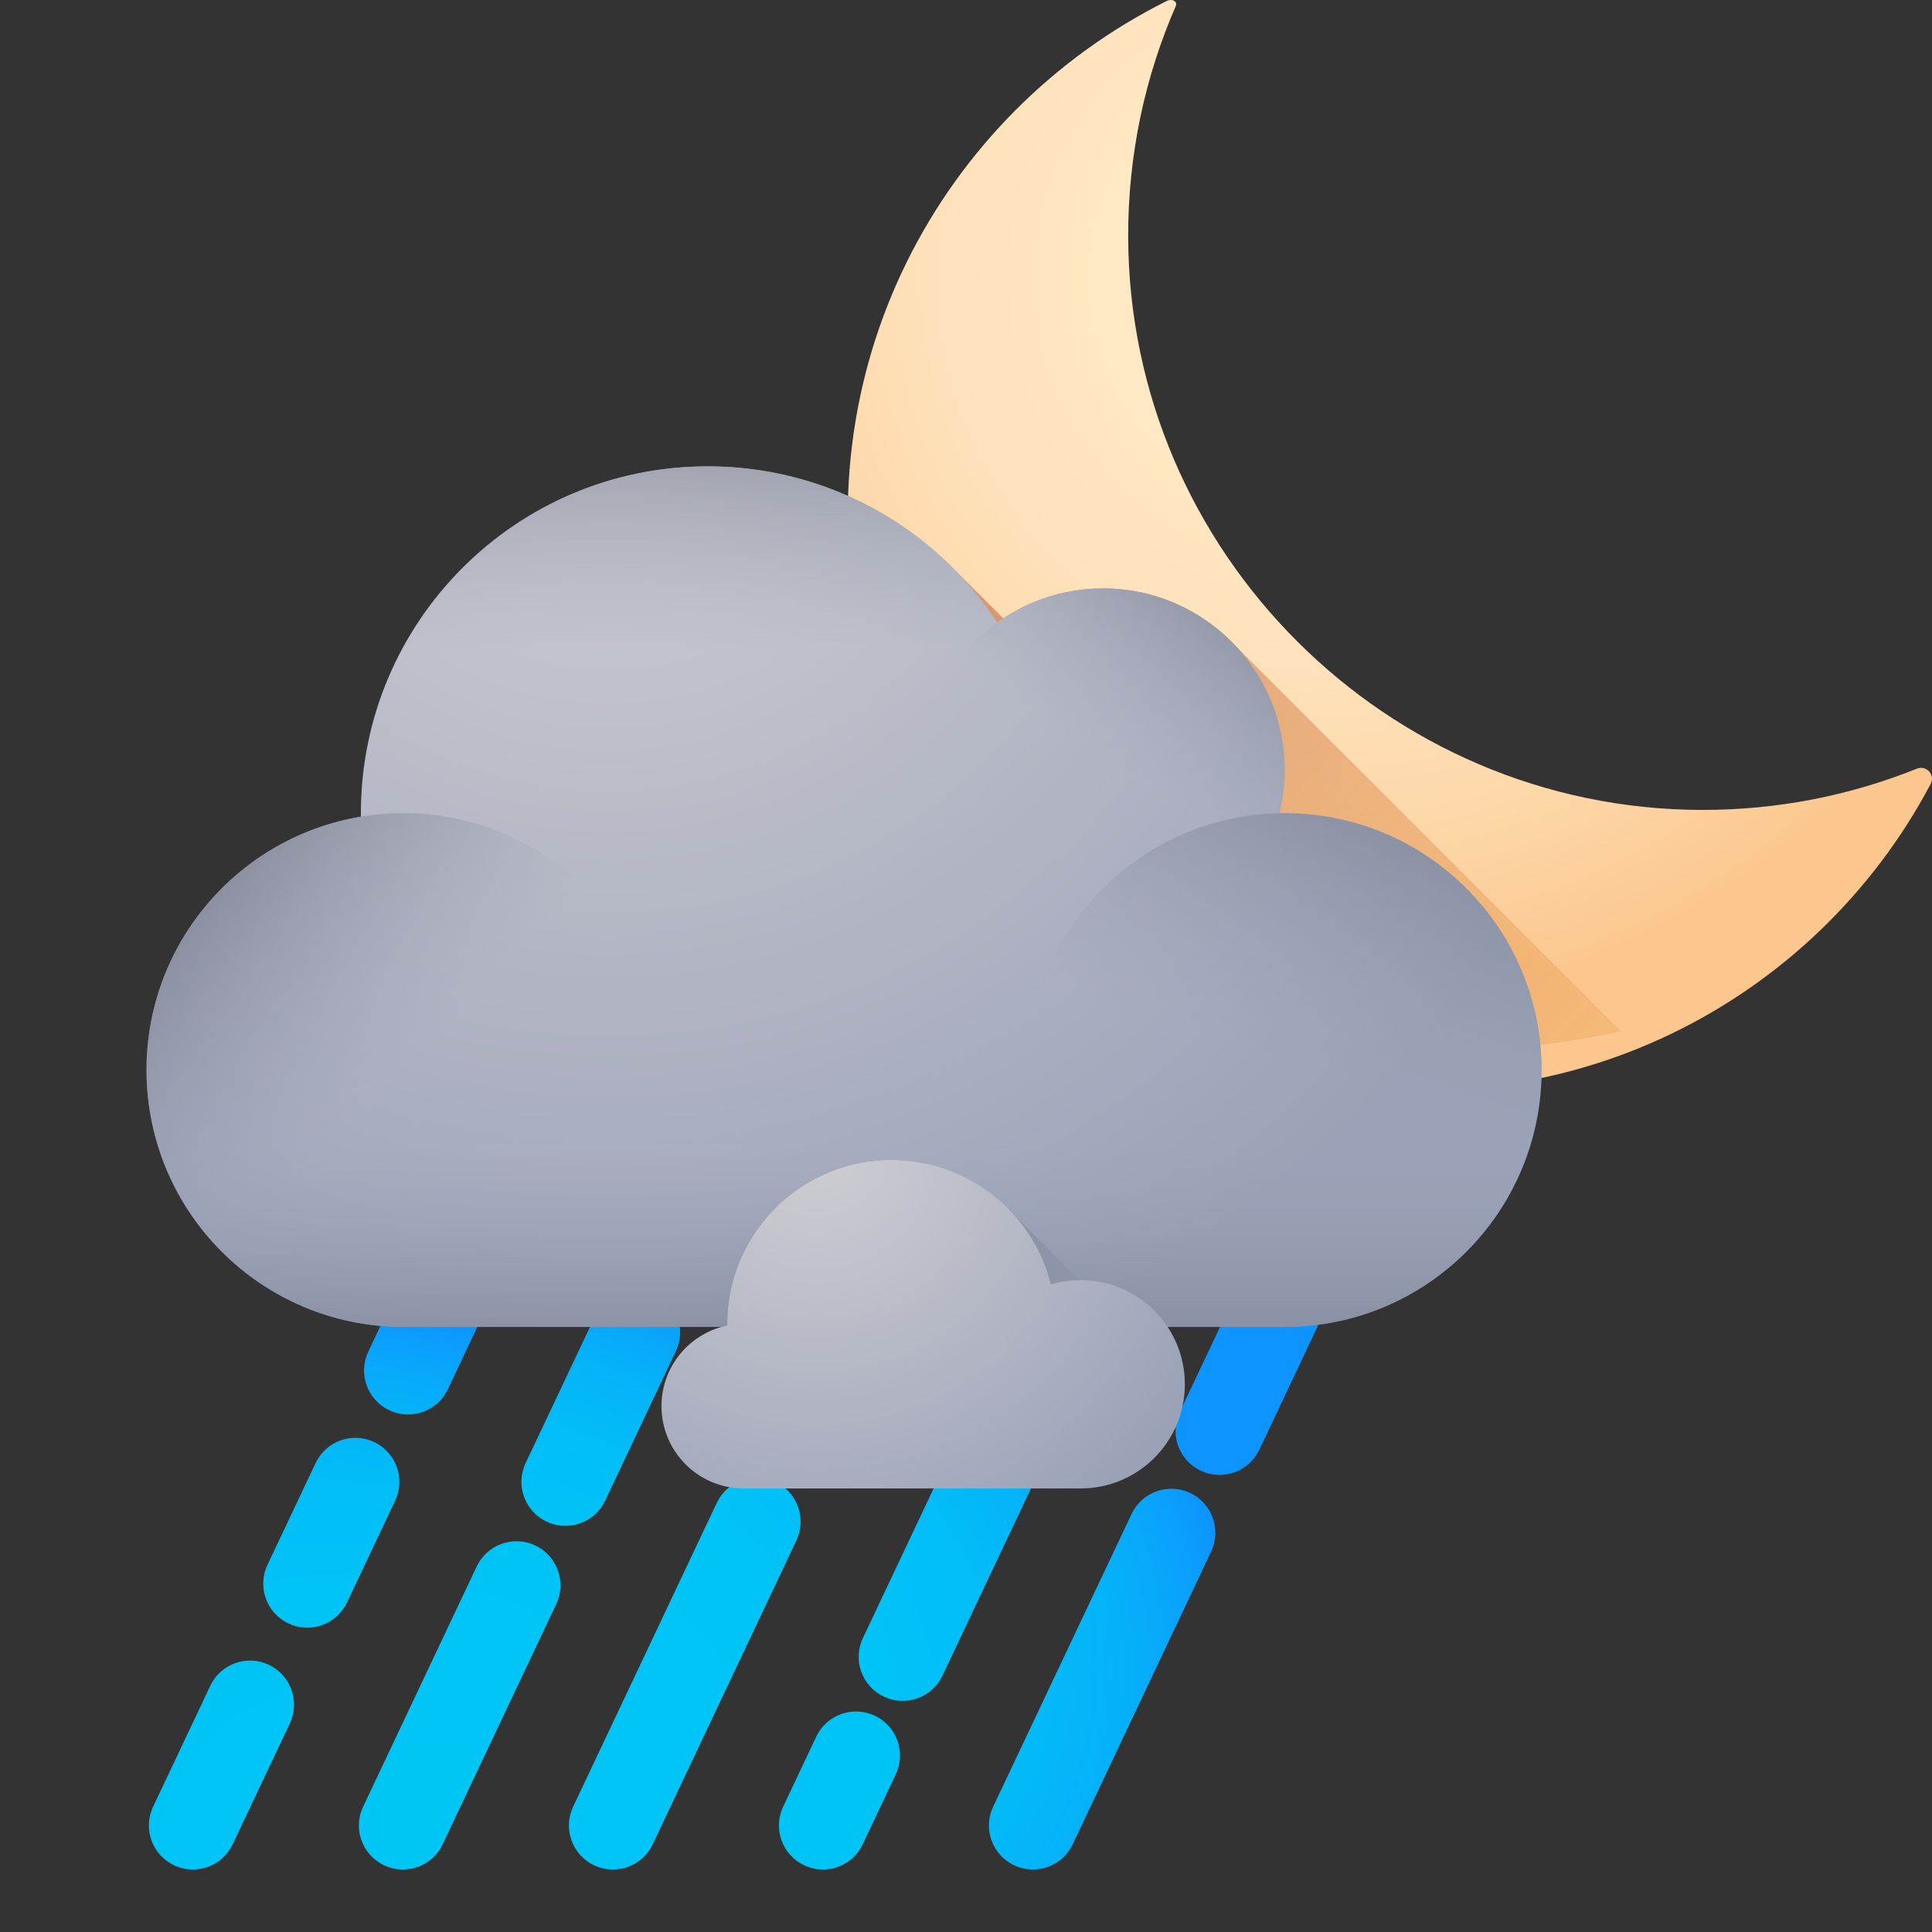 <svg width="174" height="174" viewBox="0 0 174 174" fill="none" xmlns="http://www.w3.org/2000/svg">
<rect x="0" y="0" width="174" height="174" fill="#333333" stroke="none"/>
<g clip-path="url(#clip0)">
<path d="M15.676 167.99C13.698 167.054 12.853 164.693 13.788 162.715L18.939 151.824C19.874 149.845 22.236 149.001 24.214 149.936C26.193 150.872 27.038 153.234 26.103 155.212L20.953 166.102C20.017 168.08 17.655 168.926 15.676 167.99V167.99Z" fill="url(#paint0_radial)"/>
<path d="M25.976 146.21C23.998 145.275 23.152 142.912 24.088 140.934L28.425 131.762C29.36 129.785 31.723 128.939 33.701 129.875C35.68 130.81 36.526 133.174 35.59 135.151L31.253 144.322C30.318 146.3 27.954 147.145 25.976 146.21V146.21Z" fill="url(#paint1_radial)"/>
<path d="M35.057 127.009C33.078 126.074 32.233 123.712 33.168 121.733L44.959 96.801C45.895 94.822 48.257 93.977 50.236 94.912C52.215 95.848 53.059 98.21 52.124 100.189L40.334 125.122C39.397 127.1 37.035 127.945 35.057 127.009Z" fill="url(#paint2_radial)"/>
<path d="M34.59 167.99C32.612 167.055 31.767 164.693 32.702 162.715L42.935 141.077C43.87 139.099 46.232 138.253 48.212 139.189C50.189 140.124 51.035 142.486 50.099 144.465L39.867 166.102C38.931 168.08 36.569 168.926 34.59 167.99V167.99Z" fill="url(#paint3_radial)"/>
<path d="M49.227 137.04C47.25 136.105 46.404 133.743 47.34 131.764L53.709 118.294C54.645 116.316 57.007 115.471 58.986 116.406C60.964 117.342 61.81 119.704 60.874 121.683L54.504 135.152C53.568 137.13 51.206 137.976 49.227 137.04Z" fill="url(#paint4_radial)"/>
<path d="M60.069 114.114C58.092 113.178 57.246 110.816 58.182 108.837L63.873 96.801C64.81 94.822 67.172 93.977 69.15 94.912C71.129 95.848 71.974 98.21 71.039 100.189L65.346 112.225C64.41 114.204 62.048 115.049 60.069 114.114V114.114Z" fill="url(#paint5_radial)"/>
<path d="M53.505 167.99C51.526 167.055 50.681 164.693 51.616 162.715L64.559 135.346C65.496 133.367 67.858 132.522 69.836 133.457C71.815 134.394 72.66 136.756 71.725 138.734L58.782 166.103C57.846 168.08 55.483 168.926 53.505 167.99V167.99Z" fill="url(#paint6_radial)"/>
<path d="M70.581 131.881C68.603 130.946 67.758 128.583 68.693 126.606L82.788 96.801C83.724 94.822 86.086 93.977 88.065 94.912C90.042 95.847 90.888 98.21 89.952 100.189L75.858 129.993C74.922 131.971 72.56 132.817 70.581 131.881V131.881Z" fill="url(#paint7_radial)"/>
<path d="M72.419 167.99C70.441 167.054 69.596 164.693 70.531 162.714L73.513 156.409C74.448 154.43 76.81 153.585 78.789 154.522C80.767 155.457 81.612 157.819 80.677 159.797L77.696 166.102C76.76 168.08 74.398 168.926 72.419 167.99Z" fill="url(#paint8_radial)"/>
<path d="M79.603 152.802C77.624 151.866 76.778 149.504 77.715 147.525L86.862 128.18C87.798 126.202 90.16 125.357 92.139 126.293C94.118 127.228 94.963 129.59 94.028 131.569L84.879 150.914C83.942 152.892 81.58 153.737 79.603 152.802V152.802Z" fill="url(#paint9_radial)"/>
<path d="M92.884 124.717C90.906 123.781 90.061 121.419 90.996 119.44L101.702 96.801C102.639 94.822 105.001 93.977 106.979 94.912C108.958 95.848 109.803 98.21 108.868 100.189L98.161 122.829C97.225 124.807 94.863 125.652 92.884 124.717V124.717Z" fill="url(#paint10_radial)"/>
<path d="M91.334 167.99C89.355 167.055 88.51 164.693 89.445 162.715L101.914 136.349C102.849 134.37 105.212 133.525 107.19 134.46C109.169 135.395 110.014 137.758 109.079 139.737L96.61 166.102C95.674 168.08 93.312 168.926 91.334 167.99V167.99Z" fill="url(#paint11_radial)"/>
<path d="M108.14 132.455C106.161 131.519 105.315 129.156 106.251 127.178L120.617 96.801C121.553 94.822 123.915 93.977 125.894 94.912C127.872 95.848 128.717 98.21 127.781 100.189L113.416 130.566C112.479 132.545 110.117 133.39 108.14 132.455V132.455Z" fill="url(#paint12_radial)"/>
<path d="M153.23 72.943C124.865 72.874 101.676 49.685 101.607 21.32C101.588 13.928 103.123 6.898 105.899 0.531C106.054 0.174 105.614 -0.179 105.054 0.101C84.802 10.23 72.073 33.196 77.674 58.346C81.511 75.573 98.977 93.039 116.204 96.875C140.896 102.374 163.51 90.221 173.883 70.597C174.312 69.786 173.489 68.887 172.639 69.229C166.643 71.639 160.092 72.96 153.23 72.943V72.943Z" fill="url(#paint13_radial)"/>
<path d="M73.524 90.879C72.816 93.358 75.895 95.136 77.688 93.281C85.259 85.456 98.482 88.999 101.125 99.562H101.127C101.751 102.063 105.308 102.063 105.934 99.562C108.577 88.999 121.8 85.456 129.372 93.281C132.743 95.94 145.995 92.885 145.995 92.885L111.245 58.133C108.261 54.97 104.035 52.994 99.344 52.994C96.022 52.994 92.934 53.987 90.354 55.689C90.312 55.648 86.383 51.718 86.154 51.495C80.478 45.64 72.532 42 63.734 42C58.018 42 52.661 43.537 48.053 46.218C58.328 49.074 61.697 62.074 53.963 69.557C52.11 71.35 53.888 74.428 56.367 73.72C66.836 70.728 76.516 80.408 73.524 90.879V90.879Z" fill="url(#paint14_linear)"/>
<path d="M115.705 73.234C115.549 73.234 115.393 73.235 115.237 73.24C115.54 71.993 115.705 70.693 115.705 69.354C115.705 60.318 108.381 52.994 99.344 52.994C95.789 52.994 92.504 54.13 89.82 56.055C84.233 47.589 74.637 42 63.734 42C46.485 42 32.502 55.984 32.502 73.234C32.502 73.34 32.505 73.444 32.506 73.55C21.548 75.373 13.194 84.895 13.194 96.37C13.194 109.149 23.552 119.508 36.33 119.508H115.705C128.484 119.508 138.843 109.149 138.843 96.37C138.843 83.593 128.484 73.234 115.705 73.234V73.234Z" fill="url(#paint15_radial)"/>
<path d="M138.843 96.37C138.843 109.149 128.482 119.508 115.705 119.508C102.926 119.508 92.567 109.149 92.567 96.37C92.567 83.593 102.926 73.234 115.705 73.234C128.482 73.234 138.843 83.593 138.843 96.37V96.37Z" fill="url(#paint16_linear)"/>
<path d="M115.705 69.354C115.705 78.389 108.38 85.715 99.344 85.715C90.308 85.715 82.984 78.389 82.984 69.354C82.984 60.318 90.308 52.994 99.344 52.994C108.38 52.994 115.705 60.318 115.705 69.354V69.354Z" fill="url(#paint17_linear)"/>
<path d="M94.966 73.234C94.966 90.482 80.984 104.466 63.734 104.466C46.485 104.466 32.502 90.482 32.502 73.234C32.502 55.984 46.485 42 63.734 42C80.984 42 94.966 55.984 94.966 73.234V73.234Z" fill="url(#paint18_linear)"/>
<path d="M59.468 96.37C59.468 109.149 49.109 119.508 36.33 119.508C23.552 119.508 13.194 109.149 13.194 96.37C13.194 83.593 23.552 73.234 36.33 73.234C49.109 73.234 59.468 83.593 59.468 96.37V96.37Z" fill="url(#paint19_linear)"/>
<path d="M13.407 99.521C14.944 110.809 24.621 119.507 36.33 119.507H115.705C127.414 119.507 137.091 110.809 138.628 99.521H13.407Z" fill="url(#paint20_linear)"/>
<path d="M105.419 119.507L104.213 118.3C102.499 116.45 100.05 115.289 97.328 115.289C97.296 115.289 97.265 115.292 97.233 115.292C97.213 115.275 97.196 115.255 97.177 115.238L90.984 109.045C88.292 106.225 84.496 104.466 80.289 104.466C72.118 104.466 65.496 111.089 65.496 119.258C65.496 119.3 65.498 119.339 65.499 119.38C65.323 119.416 65.149 119.46 64.977 119.508H105.419V119.507Z" fill="url(#paint21_linear)"/>
<path d="M65.498 119.38C65.498 119.339 65.495 119.3 65.495 119.258C65.495 111.089 72.118 104.466 80.289 104.466C87.225 104.466 93.043 109.241 94.643 115.682C95.494 115.427 96.395 115.289 97.328 115.289C102.508 115.289 106.71 119.489 106.71 124.671C106.71 129.851 102.508 134.052 97.328 134.052C94.332 134.052 69.1 134.052 66.983 134.052C62.891 134.052 59.574 130.734 59.574 126.641C59.574 123.057 62.118 120.068 65.498 119.38V119.38Z" fill="url(#paint22_radial)"/>
</g>
<defs>
<radialGradient id="paint0_radial" cx="0" cy="0" r="1" gradientUnits="userSpaceOnUse" gradientTransform="translate(41.718 173.117) rotate(25.309) scale(73.978 51.558)">
<stop stop-color="#00C6F6"/>
<stop offset="0.517" stop-color="#00C4F6"/>
<stop offset="0.703" stop-color="#02BDF7"/>
<stop offset="0.836" stop-color="#05B2F9"/>
<stop offset="0.942" stop-color="#0AA1FC"/>
<stop offset="1" stop-color="#0D94FE"/>
</radialGradient>
<radialGradient id="paint1_radial" cx="0" cy="0" r="1" gradientUnits="userSpaceOnUse" gradientTransform="translate(41.718 173.117) rotate(25.309) scale(73.978 51.559)">
<stop stop-color="#00C6F6"/>
<stop offset="0.517" stop-color="#00C4F6"/>
<stop offset="0.703" stop-color="#02BDF7"/>
<stop offset="0.836" stop-color="#05B2F9"/>
<stop offset="0.942" stop-color="#0AA1FC"/>
<stop offset="1" stop-color="#0D94FE"/>
</radialGradient>
<radialGradient id="paint2_radial" cx="0" cy="0" r="1" gradientUnits="userSpaceOnUse" gradientTransform="translate(41.719 173.117) rotate(25.309) scale(73.979 51.559)">
<stop stop-color="#00C6F6"/>
<stop offset="0.517" stop-color="#00C4F6"/>
<stop offset="0.703" stop-color="#02BDF7"/>
<stop offset="0.836" stop-color="#05B2F9"/>
<stop offset="0.942" stop-color="#0AA1FC"/>
<stop offset="1" stop-color="#0D94FE"/>
</radialGradient>
<radialGradient id="paint3_radial" cx="0" cy="0" r="1" gradientUnits="userSpaceOnUse" gradientTransform="translate(41.718 164.172) rotate(25.309) scale(73.98 51.56)">
<stop stop-color="#00C6F6"/>
<stop offset="0.517" stop-color="#00C4F6"/>
<stop offset="0.703" stop-color="#02BDF7"/>
<stop offset="0.836" stop-color="#05B2F9"/>
<stop offset="0.942" stop-color="#0AA1FC"/>
<stop offset="1" stop-color="#0D94FE"/>
</radialGradient>
<radialGradient id="paint4_radial" cx="0" cy="0" r="1" gradientUnits="userSpaceOnUse" gradientTransform="translate(41.718 164.173) rotate(25.309) scale(73.98 51.559)">
<stop stop-color="#00C6F6"/>
<stop offset="0.517" stop-color="#00C4F6"/>
<stop offset="0.703" stop-color="#02BDF7"/>
<stop offset="0.836" stop-color="#05B2F9"/>
<stop offset="0.942" stop-color="#0AA1FC"/>
<stop offset="1" stop-color="#0D94FE"/>
</radialGradient>
<radialGradient id="paint5_radial" cx="0" cy="0" r="1" gradientUnits="userSpaceOnUse" gradientTransform="translate(41.718 164.172) rotate(25.309) scale(73.979 51.559)">
<stop stop-color="#00C6F6"/>
<stop offset="0.517" stop-color="#00C4F6"/>
<stop offset="0.703" stop-color="#02BDF7"/>
<stop offset="0.836" stop-color="#05B2F9"/>
<stop offset="0.942" stop-color="#0AA1FC"/>
<stop offset="1" stop-color="#0D94FE"/>
</radialGradient>
<radialGradient id="paint6_radial" cx="0" cy="0" r="1" gradientUnits="userSpaceOnUse" gradientTransform="translate(41.717 155.227) rotate(25.309) scale(73.979 51.559)">
<stop stop-color="#00C6F6"/>
<stop offset="0.517" stop-color="#00C4F6"/>
<stop offset="0.703" stop-color="#02BDF7"/>
<stop offset="0.836" stop-color="#05B2F9"/>
<stop offset="0.942" stop-color="#0AA1FC"/>
<stop offset="1" stop-color="#0D94FE"/>
</radialGradient>
<radialGradient id="paint7_radial" cx="0" cy="0" r="1" gradientUnits="userSpaceOnUse" gradientTransform="translate(41.717 155.227) rotate(25.309) scale(73.98 51.559)">
<stop stop-color="#00C6F6"/>
<stop offset="0.517" stop-color="#00C4F6"/>
<stop offset="0.703" stop-color="#02BDF7"/>
<stop offset="0.836" stop-color="#05B2F9"/>
<stop offset="0.942" stop-color="#0AA1FC"/>
<stop offset="1" stop-color="#0D94FE"/>
</radialGradient>
<radialGradient id="paint8_radial" cx="0" cy="0" r="1" gradientUnits="userSpaceOnUse" gradientTransform="translate(41.717 146.282) rotate(25.309) scale(73.977 51.557)">
<stop stop-color="#00C6F6"/>
<stop offset="0.517" stop-color="#00C4F6"/>
<stop offset="0.703" stop-color="#02BDF7"/>
<stop offset="0.836" stop-color="#05B2F9"/>
<stop offset="0.942" stop-color="#0AA1FC"/>
<stop offset="1" stop-color="#0D94FE"/>
</radialGradient>
<radialGradient id="paint9_radial" cx="0" cy="0" r="1" gradientUnits="userSpaceOnUse" gradientTransform="translate(41.716 146.282) rotate(25.309) scale(73.979 51.559)">
<stop stop-color="#00C6F6"/>
<stop offset="0.517" stop-color="#00C4F6"/>
<stop offset="0.703" stop-color="#02BDF7"/>
<stop offset="0.836" stop-color="#05B2F9"/>
<stop offset="0.942" stop-color="#0AA1FC"/>
<stop offset="1" stop-color="#0D94FE"/>
</radialGradient>
<radialGradient id="paint10_radial" cx="0" cy="0" r="1" gradientUnits="userSpaceOnUse" gradientTransform="translate(41.716 146.282) rotate(25.309) scale(73.98 51.559)">
<stop stop-color="#00C6F6"/>
<stop offset="0.517" stop-color="#00C4F6"/>
<stop offset="0.703" stop-color="#02BDF7"/>
<stop offset="0.836" stop-color="#05B2F9"/>
<stop offset="0.942" stop-color="#0AA1FC"/>
<stop offset="1" stop-color="#0D94FE"/>
</radialGradient>
<radialGradient id="paint11_radial" cx="0" cy="0" r="1" gradientUnits="userSpaceOnUse" gradientTransform="translate(41.715 137.337) rotate(25.309) scale(73.979 51.559)">
<stop stop-color="#00C6F6"/>
<stop offset="0.517" stop-color="#00C4F6"/>
<stop offset="0.703" stop-color="#02BDF7"/>
<stop offset="0.836" stop-color="#05B2F9"/>
<stop offset="0.942" stop-color="#0AA1FC"/>
<stop offset="1" stop-color="#0D94FE"/>
</radialGradient>
<radialGradient id="paint12_radial" cx="0" cy="0" r="1" gradientUnits="userSpaceOnUse" gradientTransform="translate(41.717 137.338) rotate(25.309) scale(73.978 51.559)">
<stop stop-color="#00C6F6"/>
<stop offset="0.517" stop-color="#00C4F6"/>
<stop offset="0.703" stop-color="#02BDF7"/>
<stop offset="0.836" stop-color="#05B2F9"/>
<stop offset="0.942" stop-color="#0AA1FC"/>
<stop offset="1" stop-color="#0D94FE"/>
</radialGradient>
<radialGradient id="paint13_radial" cx="0" cy="0" r="1" gradientUnits="userSpaceOnUse" gradientTransform="translate(119.808 25.036) scale(66.062)">
<stop stop-color="#FFEBC9"/>
<stop offset="0.277" stop-color="#FFE9C5"/>
<stop offset="0.526" stop-color="#FEE2BB"/>
<stop offset="0.764" stop-color="#FDD7A8"/>
<stop offset="0.995" stop-color="#FBC78F"/>
<stop offset="1" stop-color="#FBC78E"/>
</radialGradient>
<linearGradient id="paint14_linear" x1="149.691" y1="132.711" x2="19.777" y2="2.797" gradientUnits="userSpaceOnUse">
<stop stop-color="#E58200" stop-opacity="0"/>
<stop offset="0.04" stop-color="#E27F04" stop-opacity="0.039"/>
<stop offset="0.467" stop-color="#C15D2F" stop-opacity="0.467"/>
<stop offset="0.802" stop-color="#AD4949" stop-opacity="0.8"/>
<stop offset="1" stop-color="#A64153"/>
</linearGradient>
<radialGradient id="paint15_radial" cx="0" cy="0" r="1" gradientUnits="userSpaceOnUse" gradientTransform="translate(54.744 33.504) scale(95.338)">
<stop stop-color="#CFCED3"/>
<stop offset="0.811" stop-color="#A5ABBD"/>
<stop offset="1" stop-color="#9AA2B7"/>
</radialGradient>
<linearGradient id="paint16_linear" x1="115.445" y1="97.154" x2="129.187" y2="55.694" gradientUnits="userSpaceOnUse">
<stop offset="0.002" stop-color="#9AA2B7" stop-opacity="0"/>
<stop offset="0.368" stop-color="#848A9C" stop-opacity="0.369"/>
<stop offset="1" stop-color="#606572"/>
</linearGradient>
<linearGradient id="paint17_linear" x1="99.724" y1="68.79" x2="117.393" y2="42.594" gradientUnits="userSpaceOnUse">
<stop offset="0.002" stop-color="#9AA2B7" stop-opacity="0"/>
<stop offset="0.368" stop-color="#848A9C" stop-opacity="0.369"/>
<stop offset="1" stop-color="#606572"/>
</linearGradient>
<linearGradient id="paint18_linear" x1="63.734" y1="58.928" x2="63.734" y2="24.937" gradientUnits="userSpaceOnUse">
<stop offset="0.002" stop-color="#9AA2B7" stop-opacity="0"/>
<stop offset="0.368" stop-color="#848A9C" stop-opacity="0.369"/>
<stop offset="1" stop-color="#606572"/>
</linearGradient>
<linearGradient id="paint19_linear" x1="36.739" y1="96.757" x2="8.848" y2="70.397" gradientUnits="userSpaceOnUse">
<stop offset="0.002" stop-color="#9AA2B7" stop-opacity="0"/>
<stop offset="0.368" stop-color="#848A9C" stop-opacity="0.369"/>
<stop offset="1" stop-color="#606572"/>
</linearGradient>
<linearGradient id="paint20_linear" x1="76.017" y1="102.739" x2="76.017" y2="134.953" gradientUnits="userSpaceOnUse">
<stop offset="0.002" stop-color="#9AA2B7" stop-opacity="0"/>
<stop offset="0.368" stop-color="#848A9C" stop-opacity="0.369"/>
<stop offset="1" stop-color="#606572"/>
</linearGradient>
<linearGradient id="paint21_linear" x1="99.914" y1="134.218" x2="66.197" y2="100.501" gradientUnits="userSpaceOnUse">
<stop offset="0.002" stop-color="#9AA2B7" stop-opacity="0"/>
<stop offset="0.368" stop-color="#848A9C" stop-opacity="0.369"/>
<stop offset="1" stop-color="#606572"/>
</linearGradient>
<radialGradient id="paint22_radial" cx="0" cy="0" r="1" gradientUnits="userSpaceOnUse" gradientTransform="translate(73.504 103.029) scale(40.215)">
<stop stop-color="#CFCED3"/>
<stop offset="0.811" stop-color="#A5ABBD"/>
<stop offset="1" stop-color="#9AA2B7"/>
</radialGradient>
<clipPath id="clip0">
<rect width="174" height="174" fill="white"/>
</clipPath>
</defs>
</svg>
